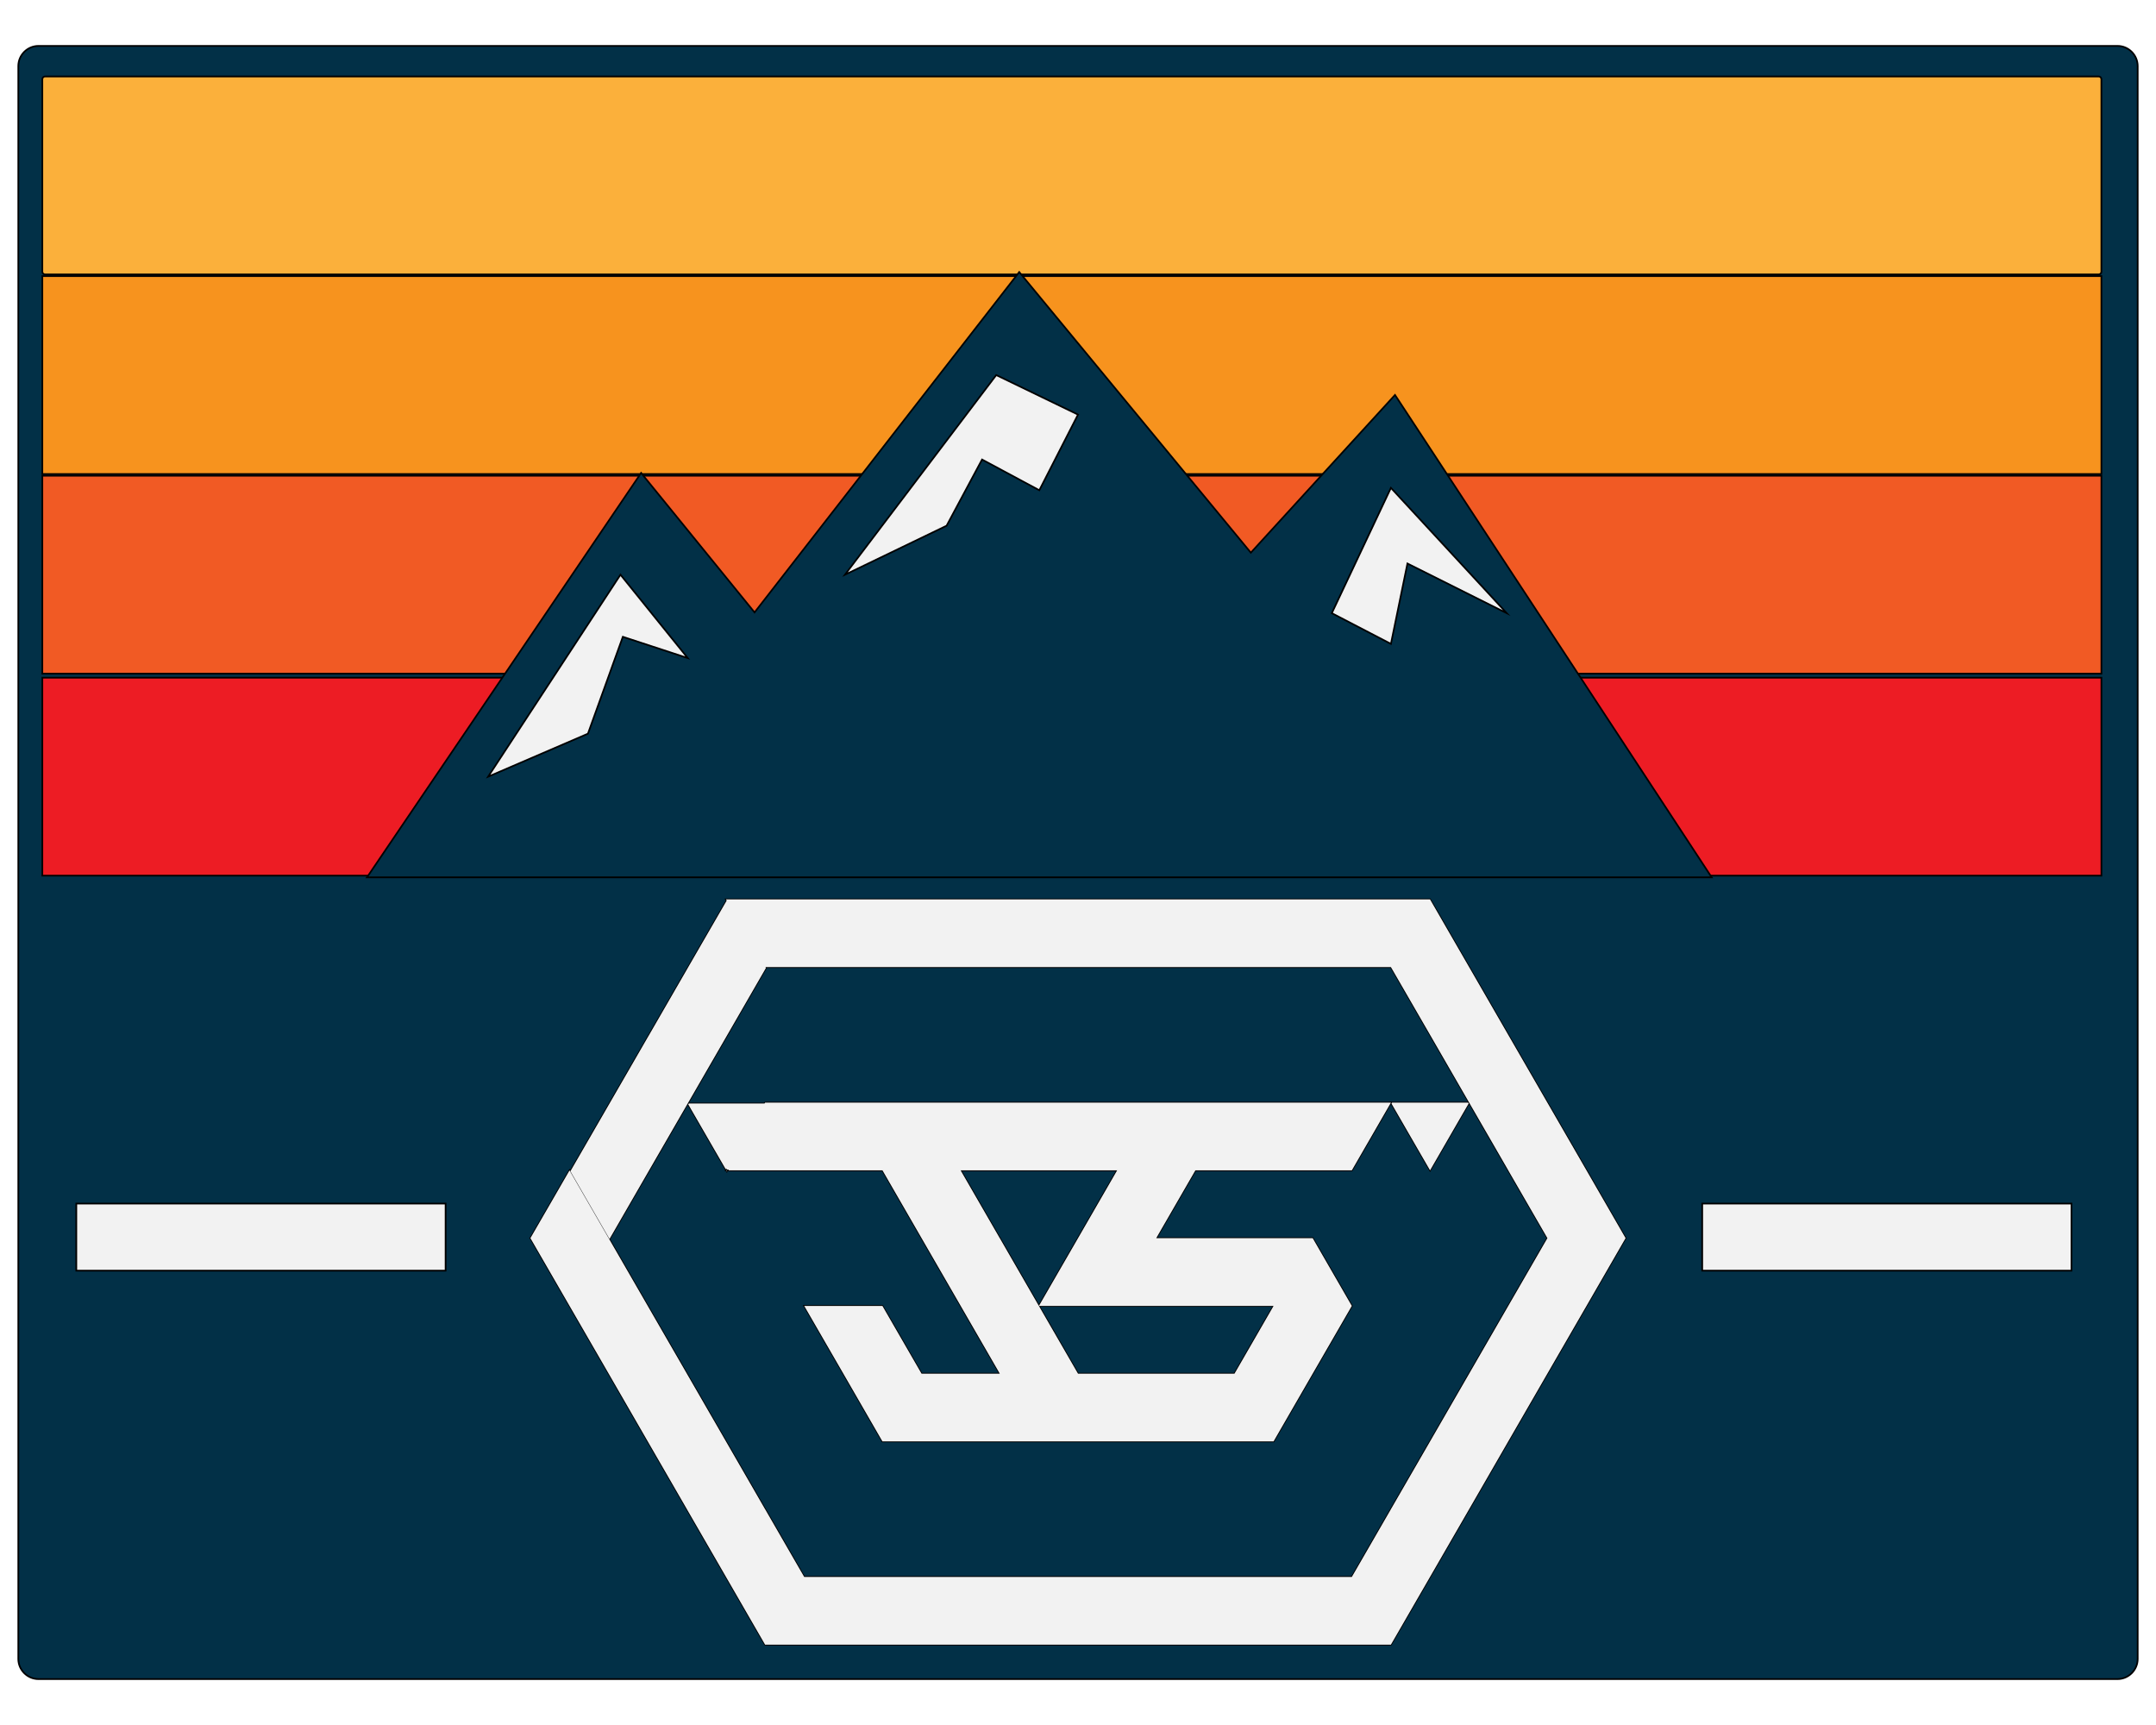 <?xml version="1.0" encoding="utf-8"?>
<!-- Generator: Adobe Illustrator 26.0.1, SVG Export Plug-In . SVG Version: 6.00 Build 0)  -->
<svg version="1.1" id="Capa_1" xmlns="http://www.w3.org/2000/svg" xmlns:xlink="http://www.w3.org/1999/xlink" x="0px" y="0px"
	 viewBox="0 0 1280 1024" style="enable-background:new 0 0 1280 1024;" xml:space="preserve">
<style type="text/css">
	.st0{fill:none;stroke:#000000;stroke-miterlimit:10;}
	.st1{fill:#F2F2F2;}
	.st2{fill:#023047;stroke:#000000;stroke-miterlimit:10;}
	.st3{fill:#F7931E;}
	.st4{fill:#FBB03B;}
	.st5{fill:#F15A24;}
	.st6{fill:#ED1C24;}
	.st7{fill:#F2F2F2;stroke:#000000;stroke-miterlimit:10;}
</style>
<g>
	<polygon class="st0" points="545.21,388.19 558.3,365.53 571.39,388.19 	"/>
	<polygon class="st1" points="545.21,388.19 558.3,365.53 571.39,388.19 	"/>
</g>
<g>
	<path class="st2" d="M1257.13,996.75H22.87c-6.6,0-12-5.4-12-12V39.25c0-6.6,5.4-12,12-12h1234.26c6.6,0,12,5.4,12,12v945.51
		C1269.13,991.35,1263.73,996.75,1257.13,996.75z"/>
	<g>
		<rect x="25.13" y="163.9" class="st3" width="1222.46" height="117.5"/>
		<path d="M1247.09,164.4v116.5H25.63V164.4H1247.09 M1248.09,163.4H24.63v118.5h1223.46V163.4L1248.09,163.4z"/>
	</g>
	<g>
		<path class="st4" d="M26.77,162.9c-0.9,0-1.64-0.74-1.64-1.64V47.04c0-0.9,0.74-1.64,1.64-1.64h1219.18c0.9,0,1.64,0.74,1.64,1.64
			v114.22c0,0.9-0.74,1.64-1.64,1.64H26.77z"/>
		<path d="M1245.94,45.9c0.63,0,1.14,0.51,1.14,1.14v114.22c0,0.63-0.51,1.14-1.14,1.14H26.77c-0.63,0-1.14-0.51-1.14-1.14V47.04
			c0-0.63,0.51-1.14,1.14-1.14H1245.94 M1245.94,44.9H26.77c-1.18,0-2.14,0.96-2.14,2.14v114.22c0,1.18,0.96,2.14,2.14,2.14h1219.18
			c1.18,0,2.14-0.96,2.14-2.14V47.04C1248.09,45.86,1247.13,44.9,1245.94,44.9L1245.94,44.9z"/>
	</g>
	<g>
		<rect x="25.13" y="282.4" class="st5" width="1222.46" height="117.5"/>
		<path d="M1247.09,282.9v116.5H25.63V282.9H1247.09 M1248.09,281.9H24.63v118.5h1223.46V281.9L1248.09,281.9z"/>
	</g>
	<g>
		<rect x="25.13" y="402.3" class="st6" width="1222.46" height="117.5"/>
		<path d="M1247.09,402.8v116.5H25.63V402.8H1247.09 M1248.09,401.8H24.63v118.5h1223.46V401.8L1248.09,401.8z"/>
	</g>
	<g>
		<g>
			<polyline class="st0" points="837.39,674.66 825.78,654.55 872.23,654.55 849.01,694.76 837.39,674.66 			"/>
			<polyline class="st1" points="837.39,674.66 825.78,654.55 872.23,654.55 849.01,694.76 837.39,674.66 			"/>
		</g>
		<g>
			<path class="st0" d="M453.92,655.06H408.3l22.82,39.5l0.11,0.2h92.68l23.21,40.23l23.23,40.23l23.21,40.21h-46.44l-23.23-40.21
				h-46.44l23.23,40.21l23.21,40.23h232.22l23.23-40.23l23.23-40.21l-23.23-40.23h-92.89l23.23-40.21v-0.02h92.89l23.21-40.21
				H454.22L453.92,655.06z M570.34,694.76h92.88l-23.21,40.23l-23.23,40.23h139.33l-23.21,40.21h-92.89l-23.23-40.21l-23.21-40.23
				h-0.02l-23.21-40.21V694.76z"/>
			<path class="st1" d="M453.92,655.06H408.3l22.82,39.5l0.11,0.2h92.68l23.21,40.23l23.23,40.23l23.21,40.21h-46.44l-23.23-40.21
				h-46.44l23.23,40.21l23.21,40.23h232.22l23.23-40.23l23.23-40.21l-23.23-40.23h-92.89l23.23-40.21v-0.02h92.89l23.21-40.21
				H454.22L453.92,655.06z M570.34,694.76h92.88l-23.21,40.23l-23.23,40.23h139.33l-23.21,40.21h-92.89l-23.23-40.21l-23.21-40.23
				h-0.02l-23.21-40.21V694.76z"/>
		</g>
		<g>
			<polygon class="st0" points="431.23,694.76 431.01,694.76 431.12,694.56 			"/>
			<polygon class="st1" points="431.23,694.76 431.01,694.76 431.12,694.56 			"/>
		</g>
		<g>
			<polygon class="st0" points="965.11,734.99 941.9,775.21 918.67,815.42 895.44,855.65 872.23,895.88 849.01,936.09 
				825.78,976.31 454.22,976.31 431.01,936.09 407.78,895.88 407.78,895.86 384.56,855.65 361.35,815.42 338.12,775.21 
				314.89,734.99 338.12,694.78 361.35,734.99 384.56,775.21 407.78,815.42 431.01,855.65 454.22,895.88 454.24,895.88 
				477.45,936.09 802.57,936.09 825.78,895.88 825.78,895.86 849.01,855.65 872.23,815.42 895.44,775.21 918.67,734.99 
				895.44,694.78 895.44,694.76 872.23,654.55 849.01,614.32 825.78,574.11 825.78,574.1 454.44,574.1 454.74,574.61 431.53,614.84 
				408.3,655.06 385.07,695.27 361.86,735.5 338.63,695.29 338.63,695.27 361.86,655.06 385.07,614.84 385.09,614.84 408.3,574.63 
				408.3,574.61 431.42,534.6 431.01,533.89 849.01,533.89 872.22,574.1 872.23,574.1 895.44,614.32 918.67,654.55 941.9,694.76 			
				"/>
			<polygon class="st1" points="965.11,734.99 941.9,775.21 918.67,815.42 895.44,855.65 872.23,895.88 849.01,936.09 
				825.78,976.31 454.22,976.31 431.01,936.09 407.78,895.88 407.78,895.86 384.56,855.65 361.35,815.42 338.12,775.21 
				314.89,734.99 338.12,694.78 361.35,734.99 384.56,775.21 407.78,815.42 431.01,855.65 454.22,895.88 454.24,895.88 
				477.45,936.09 802.57,936.09 825.78,895.88 825.78,895.86 849.01,855.65 872.23,815.42 895.44,775.21 918.67,734.99 
				895.44,694.78 895.44,694.76 872.23,654.55 849.01,614.32 825.78,574.11 825.78,574.1 454.44,574.1 454.74,574.61 431.53,614.84 
				408.3,655.06 385.07,695.27 361.86,735.5 338.63,695.29 338.63,695.27 361.86,655.06 385.07,614.84 385.09,614.84 408.3,574.63 
				408.3,574.61 431.42,534.6 431.01,533.89 849.01,533.89 872.22,574.1 872.23,574.1 895.44,614.32 918.67,654.55 941.9,694.76 			
				"/>
		</g>
		<g>
			<g>
				<polygon class="st0" points="431.83,694.76 431.53,695.27 431.23,694.76 				"/>
				<polygon class="st1" points="431.83,694.76 431.53,695.27 431.23,694.76 				"/>
			</g>
		</g>
	</g>
	<polygon class="st2" points="217.87,520.81 380.62,280.75 447.97,363.53 605.11,161.49 742.61,328.08 828.2,234.45 1016.21,520.81 
			"/>
	<polygon class="st7" points="289.8,461.05 368.37,341.15 408.3,390.64 369.78,378.01 349.05,435.53 	"/>
	<polygon class="st7" points="501.66,341.15 591.46,222.65 640,246.12 617.04,291.02 583.04,272.78 561.99,312.07 	"/>
	<polygon class="st7" points="790.69,363.98 825.78,289.62 894.52,363.98 835.59,334.51 825.78,382.22 	"/>
	<rect x="1010.59" y="714.47" class="st7" width="219.25" height="39.82"/>
	<rect x="45.3" y="714.47" class="st7" width="219.25" height="39.82"/>
</g>
</svg>
